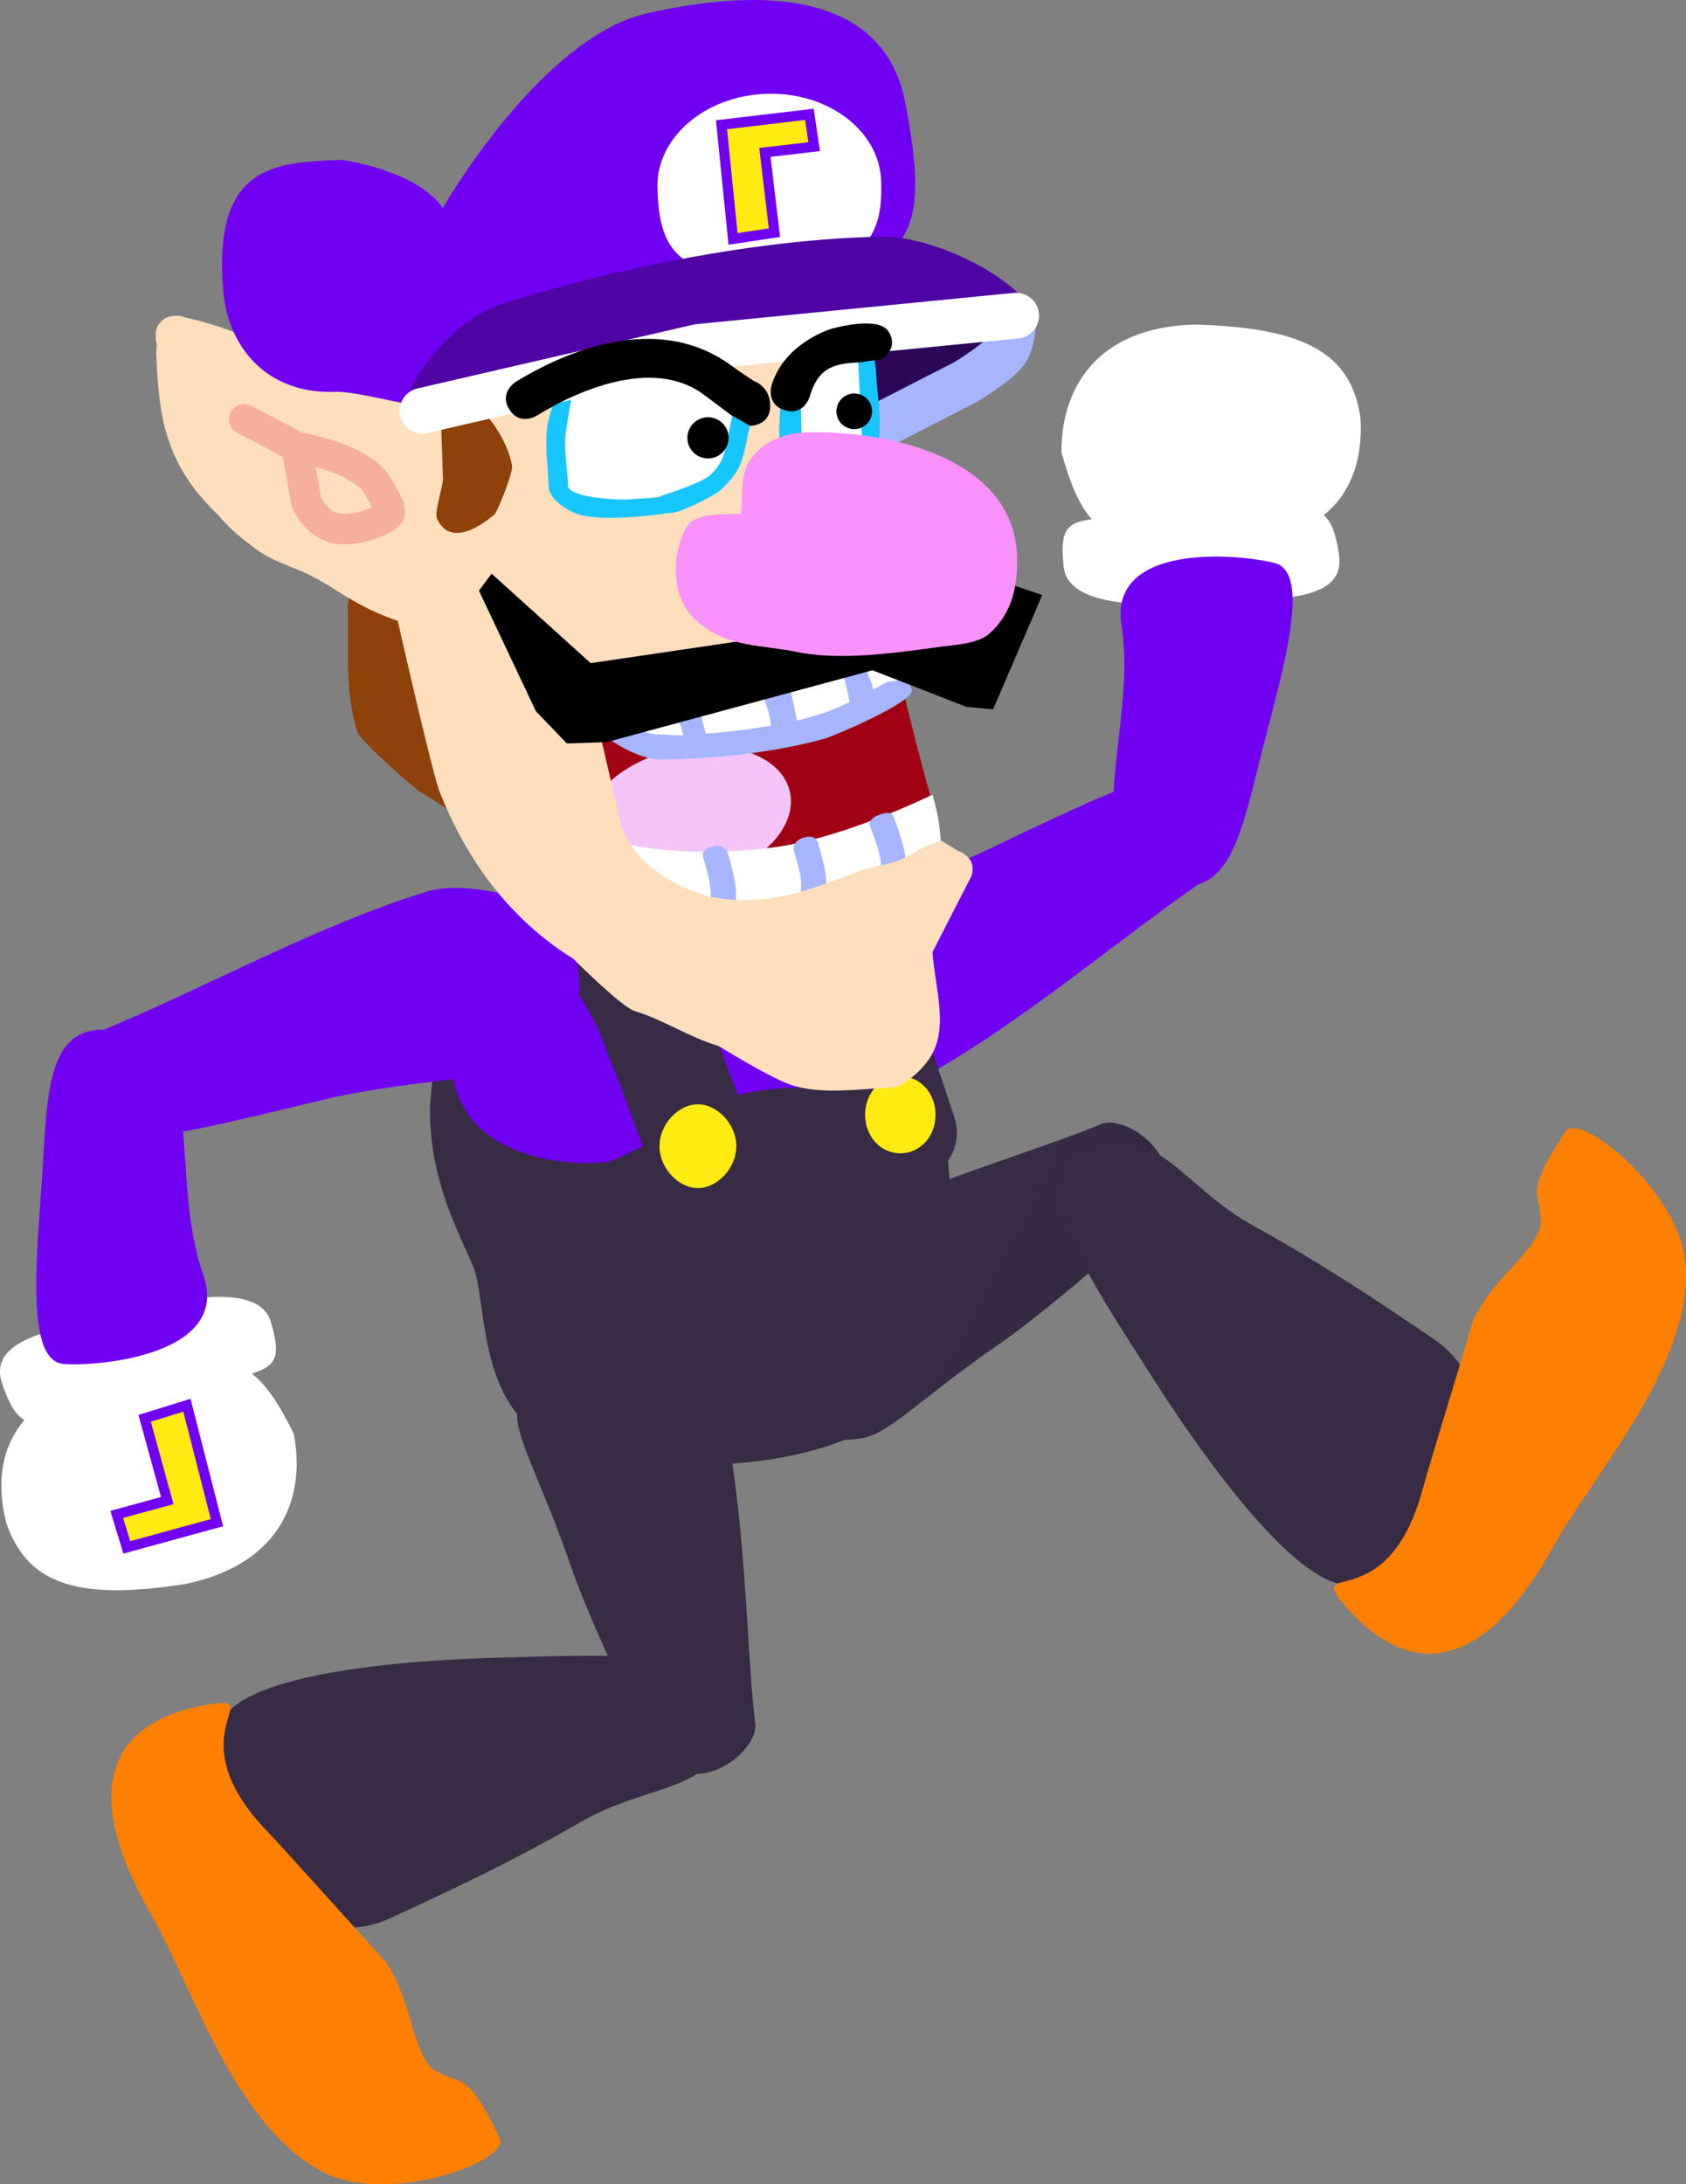 <svg version="1.1" xmlns="http://www.w3.org/2000/svg" xmlns:xlink="http://www.w3.org/1999/xlink" width="165.89" height="214.89" viewBox="0,0,165.89,214.89"><rect x="0" y="0" width="165.89" height="214.89" fill="#808080" stroke="none"/><defs><linearGradient x1="250.416" y1="191.347" x2="279.016" y2="206.342" gradientUnits="userSpaceOnUse" id="color-1"><stop offset="0" stop-color="#3b2f49"/><stop offset="1" stop-color="#342842"/></linearGradient></defs><g transform="translate(-172.173,-73.505)"><g data-paper-data="{&quot;isPaintingLayer&quot;:true}" fill-rule="nonzero" stroke-linejoin="miter" stroke-miterlimit="10" stroke-dasharray="" stroke-dashoffset="0" style="mix-blend-mode: normal"><g data-paper-data="{&quot;index&quot;:null}" stroke="none" stroke-width="0" stroke-linecap="butt"><path d="M248.83,165.414c1.81,-2.068 11.013,-3.932 19.486,-7.837c4.152,-1.913 17.444,-8.572 18.056,-7.352c1.371,2.728 6.093,8.655 5.246,9.225c-8.785,5.919 -18.768,14.635 -28.789,20.155c-3.224,1.776 -12.998,2.187 -15.184,-2.459c-2.186,-4.647 -2.186,-7.88 1.184,-11.731z" fill="#7100f3"/><g><path d="M291.816,126.75c-9.538,0.416 -12.607,0.774 -15.2,-8.755c-0.052,-6.023 3.245,-12.301 13.093,-12.558c11.019,0.288 15.385,2.917 16.317,9.109c0.434,6.238 -2.556,12.823 -14.21,12.204z" data-paper-data="{&quot;origRot&quot;:0}" fill="#ffffff"/><path d="M290.441,132.811c-6.613,0.485 -13.231,0.114 -13.611,-3.524c-0.652,-6.23 1.446,-4.178 13.734,-5.386c10.787,-1.06 12.483,-1.525 13.352,4.117c0.777,5.043 -6.863,4.307 -13.476,4.793z" data-paper-data="{&quot;origRot&quot;:0}" fill="#ffffff"/><path d="M282.516,135.006c-1.262,-8.115 11.437,-7.046 15.078,-6.108c3.641,0.937 0.833,10.419 -1.215,18.373c-2.048,7.953 -3.178,15.727 -10.301,12.703c-5.107,-2.168 -4.529,-7.555 -4.033,-12.07c0.526,-4.783 1.116,-8.75 0.47,-12.898z" fill="#7100f3"/></g></g><g stroke="none" stroke-width="0" stroke-linecap="butt"><path d="M243.823,211.028c-3.072,-4.115 2.462,-12.447 5.635,-14.313c9.862,-5.799 24.283,-9.769 31.055,-12.618c1.82,-0.766 5.888,1.495 6.45,4.85c0.562,3.355 -1.458,3.986 -3.362,5.931c-1.904,1.944 -9.216,8.162 -12.981,10.756c-7.683,5.293 -10.846,8.844 -13.548,9.345c0,0 -9.061,1.662 -13.25,-3.95z" data-paper-data="{&quot;index&quot;:null}" fill="url(#color-1)"/><g><path d="M313.24,205.241c10.063,6.839 -2.126,20.764 -6.823,23.759c-4.697,2.995 -14.44,-9.923 -20.981,-20.182c-6.541,-10.259 -12.362,-18.582 -6.06,-22.339c7.004,-2.37 9.009,3.671 16.051,7.572c7.042,3.901 12.669,7.694 17.813,11.19z" fill="#372b45"/><path d="M326.203,184.818c1.359,-2.078 11.439,5.954 11.839,13.321c0.53,9.758 -9.216,20.595 -12.887,27.262c-7.022,12.75 -14.278,13.454 -20.685,6.013c-3.982,-4.626 4.253,1.434 7.7,-11.472c0.553,-2.071 3.224,-10.686 4.975,-16.609c2.231,-4.448 5.465,-5.978 6.605,-9.123c0.251,-3.656 -1.982,-2.614 2.452,-9.392z" fill="#ff7f01"/></g></g><g><path d="M257.537,164.806c7.893,7.681 8.375,24.403 8.375,36.471c0,11.124 -11.368,16.353 -25.467,16.353c-6.967,0 -11.445,0.528 -16.333,-3.894c-4.887,-4.422 -4.123,-12.818 -5.452,-15.818c-1.798,-4.06 -4.278,-8.84 -4.172,-15.582c0.604,-8.49 3.007,-19.561 17.106,-19.561c0,0 20.062,-3.692 25.943,2.031z" data-paper-data="{&quot;origPos&quot;:null,&quot;index&quot;:null}" fill="#372b45" stroke="none" stroke-width="0" stroke-linecap="butt"/><path d="M234.317,159.048c7.625,0 16.639,-1.998 22.52,3.725c3.981,3.874 7.911,18.327 7.911,18.327c0,0 -17.093,-1.864 -21.613,0.766c-2.027,1.179 -8.149,4.833 -10.86,5.849c-1.421,0.533 -16.98,1.115 -15.626,-11.899c0.604,-8.49 3.57,-16.769 17.669,-16.769z" data-paper-data="{&quot;origPos&quot;:null,&quot;index&quot;:null}" fill="#7100f3" stroke="none" stroke-width="0" stroke-linecap="butt"/><path d="M229.549,162.809c0,0 4.838,6.34 6.374,10.05c1.787,4.316 5.201,13.708 5.201,13.708" data-paper-data="{&quot;origPos&quot;:null}" fill="none" stroke="#372b45" stroke-width="10.5" stroke-linecap="round"/><path d="M244.622,186.265c0,2.157 -1.867,4.122 -3.781,4.122c-1.914,0 -3.781,-1.964 -3.781,-4.122c0,-2.157 1.867,-4.122 3.781,-4.122c1.914,0 3.781,1.964 3.781,4.122z" fill="#ffea12" stroke="none" stroke-width="0" stroke-linecap="butt"/><path d="M250.792,161.529c0,0 3.533,4.038 5.075,7.34c1.543,3.302 5.703,16.075 5.703,16.075" data-paper-data="{&quot;origPos&quot;:null,&quot;origRot&quot;:0}" fill="none" stroke="#372b45" stroke-width="9.5" stroke-linecap="round"/><path d="M264.225,183.176c0,2.157 -1.552,3.795 -3.466,3.795c-1.914,0 -3.466,-1.637 -3.466,-3.795c0,-2.157 1.552,-3.795 3.466,-3.795c1.914,0 3.466,1.637 3.466,3.795z" data-paper-data="{&quot;origPos&quot;:null}" fill="#ffea12" stroke="none" stroke-width="0" stroke-linecap="butt"/></g><path d="M223.057,212.203c0,0 0.839,-9.173 7.373,-11.696c4.791,-1.85 11.324,5.724 12.266,9.282c2.929,11.059 2.867,26.017 3.787,33.306c0.247,1.959 -3.026,5.268 -6.409,4.905c-3.383,-0.362 -3.446,-2.477 -4.806,-4.835c-1.36,-2.358 -5.378,-11.074 -6.862,-15.398c-3.028,-8.825 -5.596,-12.827 -5.35,-15.564z" data-paper-data="{&quot;index&quot;:null}" fill="#372b45" stroke="none" stroke-width="0" stroke-linecap="butt"/><g stroke="none" stroke-width="0" stroke-linecap="butt"><path d="M210.552,262.22c-11.053,5.086 -16.683,-12.543 -16.822,-18.112c-0.139,-5.569 15.954,-7.241 28.117,-7.545c12.163,-0.304 22.296,-0.991 22.259,6.347c-1.588,7.222 -7.796,5.819 -14.773,9.835c-6.977,4.015 -13.132,6.876 -18.781,9.475z" fill="#372b45"/><path d="M221.346,283.868c1.077,2.237 -11.006,6.721 -17.522,3.259c-8.629,-4.586 -12.877,-18.527 -16.69,-25.114c-7.292,-12.597 -4.148,-19.175 5.533,-20.818c6.018,-1.022 -3.424,2.901 5.847,12.518c1.487,1.543 7.486,8.28 11.654,12.838c2.656,4.207 2.297,7.767 4.401,10.368c3.001,2.103 3.262,-0.348 6.777,6.95z" fill="#ff7f01"/></g><path d="M225.092,177.946c-2.197,1.65 -11.587,1.577 -20.684,3.652c-4.457,1.016 -18.836,4.791 -19.184,3.472c-0.779,-2.952 -4.178,-9.725 -3.232,-10.108c9.817,-3.981 21.382,-10.451 32.325,-13.787c3.521,-1.073 13.17,0.539 14.351,5.537c1.181,4.998 0.515,8.162 -3.577,11.235z" fill="#7100f3" stroke="none" stroke-width="0" stroke-linecap="butt"/><g stroke-linecap="butt"><path d="M201.081,214.583c1.151,5.912 -0.944,12.687 -10.579,14.738c-10.886,1.729 -15.659,-0.058 -17.706,-5.976c-1.566,-6.054 0.172,-13.075 11.743,-14.594c9.302,-2.151 12.254,-3.064 16.543,5.832z" data-paper-data="{&quot;origRot&quot;:0}" fill="#ffffff" stroke="none" stroke-width="0"/><path d="M198.809,203.52c1.779,6.007 -0.659,4.372 -12.52,7.803c-10.412,3.012 -11.995,3.779 -13.88,-1.609c-1.685,-4.817 5.961,-5.488 12.374,-7.173c6.413,-1.685 12.987,-2.528 14.026,0.979z" data-paper-data="{&quot;origRot&quot;:0}" fill="#ffffff" stroke="none" stroke-width="0"/><path d="M192.175,198.936c2.723,7.748 -9.958,9.016 -13.709,8.759c-3.751,-0.257 -2.721,-10.092 -2.161,-18.286c0.561,-8.194 0.253,-16.043 7.808,-14.371c5.417,1.199 5.833,6.601 6.169,11.13c0.356,4.798 0.501,8.807 1.893,12.767z" fill="#7100f3" stroke="none" stroke-width="0"/><path d="M184.65,225.737l-0.992,-3.247l4.973,-1.358l-2.226,-8.091l4.158,-1.291l2.957,11.556z" data-paper-data="{&quot;index&quot;:null,&quot;origRot&quot;:0}" fill="#ffea12" stroke="#7100f3" stroke-width="1"/></g><path d="M206.471,132.659l0.021,-0.358c0.102,-0.201 0.204,-0.402 0.306,-0.603c4.691,-4.271 8.855,3.591 10.991,6.572c0.715,0.998 1.529,1.793 2.081,2.889c1.738,3.477 10.492,11.525 2.771,13.387c-0.98,0.236 -1.89,0.245 -2.895,0.278c-0.588,-0.185 -1.229,-0.267 -1.764,-0.556c-0.458,-0.247 -3.405,-2.28 -4.429,-2.826c-0.43,-0.229 -5.941,-5.032 -6.224,-5.944c-1.301,-4.214 -0.797,-8.125 -0.94,-12.4c-0.005,-0.14 0.019,-0.276 0.068,-0.401c0.004,-0.013 0.009,-0.025 0.014,-0.038z" data-paper-data="{&quot;index&quot;:null}" fill="#8e4108" stroke="none" stroke-width="0.5" stroke-linecap="butt"/><path d="M273.255,106.717c-0.436,3.319 -11.191,7.865 -19.765,8.151c-6.909,0.231 -5.393,-5.703 -5.499,-8.875c-0.106,-3.171 13.457,-2.932 20.365,-3.163c6.909,-0.231 5.181,1.738 4.898,3.887z" data-paper-data="{&quot;index&quot;:null}" fill="#2d0757" stroke="none" stroke-width="0" stroke-linecap="butt"/><g><path d="M257.67,124.01c0,0 0.623,6.186 2.266,13.703c1.809,8.279 3.9,15.438 3.9,15.438l-22.999,13.231l-8.634,-4.663l-8.049,-31.494z" fill="#a10114" stroke="#a10114" stroke-width="0.5" stroke-linecap="round"/><path d="M229.91,155.94c-0.802,-3.529 3.021,-7.406 8.538,-8.66c5.518,-1.254 10.641,0.59 11.443,4.119c0.802,3.529 -3.021,7.406 -8.538,8.66c-5.518,1.254 -10.641,-0.59 -11.443,-4.119z" data-paper-data="{&quot;origRot&quot;:0}" fill="#f4c4f6" stroke="none" stroke-width="0" stroke-linecap="butt"/><path d="M259.495,162.422c-7.587,1.856 -19.302,3.988 -26.284,-1.494c-2.081,-1.634 -2.41,-5.299 -2.41,-5.299c0,0 5.61,2.651 17.144,1.287c7.116,-0.841 15.975,-5.234 15.975,-5.234c0,0 1.461,4.6 0.45,7.06c-1.011,2.461 -4.147,3.501 -4.875,3.679z" fill="#ffffff" stroke="none" stroke-width="0.5" stroke-linecap="butt"/><path d="M242.605,164.358c-1.136,-0.521 -0.615,-1.657 -0.615,-1.657l0.019,0.063c0.311,-1.821 -0.148,-3.169 -0.652,-4.933c0,0 -0.327,-0.702 0.875,-1.046c1.202,-0.344 1.537,0.609 1.537,0.609c0.599,2.098 1.06,3.579 0.706,5.778l-0.214,0.571c0,0 -0.521,1.136 -1.657,0.615z" fill="#a5b5ff" stroke="none" stroke-width="0.5" stroke-linecap="butt"/><path d="M259.506,162.179c-1.222,-0.262 -0.96,-1.485 -0.96,-1.485l0.122,-0.56c0.561,-2.028 -0.281,-3.565 -0.934,-5.503c0,0 -0.13,-0.61 1.055,-1.009c1.185,-0.399 1.314,0.211 1.314,0.211c0.829,2.461 1.647,4.328 0.982,6.939l-0.095,0.447c0,0 -0.262,1.222 -1.485,0.96z" fill="#a5b5ff" stroke="none" stroke-width="0.5" stroke-linecap="butt"/><path d="M251.495,163.394c-1.136,-0.521 -0.615,-1.657 -0.615,-1.657l0.019,0.063c0.311,-1.821 -0.139,-2.919 -0.644,-4.683c0,0 -0.166,-0.874 1.036,-1.218c1.202,-0.344 1.368,0.531 1.368,0.531c0.599,2.098 1.06,3.579 0.706,5.778l-0.214,0.571c0,0 -0.521,1.136 -1.657,0.615z" fill="#a5b5ff" stroke="none" stroke-width="0.5" stroke-linecap="butt"/><path d="M263.917,167.18c0.301,3.899 1.731,7.725 -0.462,10.709c-0.945,1.286 -2.716,2.632 -3.36,2.596c-3.207,0.12 -7.267,0.803 -10.322,-0.334c-2.204,-0.82 -6.858,-3.73 -6.891,-3.74c-0.033,-0.008 -0.051,-0.013 -0.051,-0.013c-2.853,-0.846 -5.374,-2.573 -8.193,-3.418c-1.311,-0.393 -6.078,-5.169 -6.078,-5.169c-6.227,-3.857 -10.55,-9.767 -13.179,-16.54c-0.875,-2.36 -6.054,-24.973 -8.224,-35.753c1.536,0.373 12.75,-5.132 16.114,-4.909c-0.005,0.951 9.681,42.531 9.856,43.396c0.916,4.507 6.507,7.652 10.614,7.972c4.95,0.451 8.575,-1.132 13.062,-2.796c1.304,-0.484 2.953,-0.619 4.169,-1.191c1.267,-0.596 2.239,-1.434 3.853,-1.759l1.636,1c0,0 1.871,0.566 1.304,2.437z" data-paper-data="{&quot;index&quot;:null}" fill="#ffdebd" stroke="none" stroke-width="0.5" stroke-linecap="butt"/></g><g stroke="none" stroke-width="0.5" stroke-linecap="butt"><path d="M257.852,136.774l3.361,4.186c0,0 -5.006,4.918 -13.654,6.033c-11.512,1.485 -14.745,-0.962 -14.745,-0.962l-2.785,-4.069z" data-paper-data="{&quot;index&quot;:null}" fill="#ffffff"/><path d="M257.247,138.654c0.028,0.848 0.761,1.843 0.834,2.697c0.466,-0.257 0.928,-0.515 1.388,-0.764l0.964,-0.139c0,0 1.191,-0.27 1.461,0.921c0.27,1.191 -7.67,4.543 -8.567,4.799c-7.625,2.112 -15.515,2.022 -16.2,2.045c-2.284,0.076 -6.836,-2.708 -6.149,-3.718c0.572,-0.841 4.491,1.329 6.068,1.276c0.677,-0.023 1.694,0.11 2.374,0.083c-0.377,-1.288 -0.841,-2.72 -1.044,-3.795l2.275,-0.076c0.374,1.198 0.578,2.317 0.957,3.682c2.248,-0.127 4.231,-0.401 6.406,-0.772c-0.054,-1.62 -0.833,-2.462 -1.156,-4.664c0,0 0.373,-1.318 1.594,-1.359c1.221,-0.041 1.775,4.076 2.157,5.52c0.691,-0.167 1.375,-0.357 2.048,-0.572c1.054,-0.301 2.081,-0.736 3.087,-1.23c-0.116,-1.239 -0.642,-2.46 -0.683,-3.695z" data-paper-data="{&quot;index&quot;:null}" fill="#a5b5ff"/></g><path d="M211.377,134.609c-4.324,-1.483 -5.699,-3.001 -8.672,-4.498c-1.583,-0.797 -3.765,-1.401 -5.279,-2.535c-1.597,-1.196 -2.505,-1.899 -3.798,-3.418c-4.992,-4.783 -5.853,-9.174 -6.079,-15.929l0.049,-0.937c-0.096,-0.247 -0.141,-0.544 -0.103,-0.899c0.01,-0.366 0.111,-0.8 0.445,-1.163c0.311,-0.383 0.726,-0.544 1.087,-0.607c0.496,-0.127 0.897,-0.067 1.216,0.08c5.066,1.069 9.08,3.318 13.881,5.135c1.933,0.731 4.242,0.475 6.317,0.75c0.982,0.13 3.927,0.331 3.927,0.331c4.447,-0.149 7.156,-2.932 11.218,-4.651c3.169,-1.341 6.433,-1.384 9.749,-2.054c5.676,-1.142 12.113,-0.594 17.897,-0.788c0,0 2.297,0.589 2.599,0.986c2.459,2.107 2.472,4.438 2.579,7.642c0.154,4.617 -0.099,9.493 0.711,14.043c0.362,2.163 0.868,4.18 0.949,6.374c0.12,0.437 0.041,0.832 -0.1,1.149c-0.12,0.378 -0.366,0.78 -0.86,1.029c-2.664,2.107 -5,1.596 -8.008,2.722c-1.328,0.497 -2.476,1.438 -3.964,1.714c-2.403,0.446 -4.989,0.207 -7.361,0.784c-2.264,0.455 -4.782,0.553 -7.191,0.41c-0.06,-0.427 -0.51,-0.412 -0.51,-0.412c-3.587,0.12 -12.54,-2.458 -20.699,-5.256z" data-paper-data="{&quot;index&quot;:null}" fill="#ffdebd" stroke="none" stroke-width="0.5" stroke-linecap="butt"/><path d="M271.864,104.568c0,0 0.065,2.373 -0.754,3.509c-0.819,1.136 -3.963,3.036 -3.963,3.036l-9.705,4.97" data-paper-data="{&quot;index&quot;:null}" fill="none" stroke="#a5b5ff" stroke-width="4.5" stroke-linecap="round"/><path d="M228.655,112.767c-0.197,1.13 -0.616,2.167 -0.77,3.344c-0.207,1.582 0.169,3.557 0.223,5.177c0.033,0.995 3.915,1.369 5.748,1.308c0.492,-0.016 3.431,-0.079 3.36,-0.278c0.727,-0.532 2.016,-0.621 2.638,-1.205c1.93,-1.813 3.635,-4.316 4.514,-7.352c0.11,-0.38 0.451,-1.273 0.073,-1.186c-0.201,0.046 -0.072,0.528 -0.274,0.566c-0.556,0.105 -1.799,-0.749 -2.381,-0.882c-0.762,-0.174 -2.044,-0.1 -2.887,-0.217c-1.867,-0.258 -4.142,0.19 -6.038,0.253c-1.464,0.049 -2.786,0.4 -4.205,0.472zM227.747,110.465c0.378,-0.013 0.614,0.129 0.762,0.307c1.416,-0.062 2.809,-0.427 4.284,-0.476c3.153,-0.105 7.375,-0.763 10.387,0.353c1.892,0.701 3.743,1.33 3.062,3.681c-1.053,3.637 -0.517,5.099 -3.288,7.483c-0.564,0.486 -3.669,2.056 -4.599,2.13c-0.931,0.074 -7.316,1.117 -9.723,-0.008c-1.005,-0.47 -2.438,-1.398 -2.478,-2.583c-0.063,-1.873 -0.382,-3.952 -0.144,-5.812c0.181,-1.415 0.842,-2.574 0.793,-4.044c0,0 -0.033,-0.999 0.943,-1.032z" data-paper-data="{&quot;index&quot;:null}" fill="#18c6ff" stroke="none" stroke-width="0.5" stroke-linecap="butt"/><path d="M238.646,109.921c2.249,0.485 1.867,0.549 3.141,1.281c1.274,0.732 2.735,2.159 2.625,2.539c-0.879,3.036 -0.44,4.703 -2.37,6.516c-0.621,0.584 -3.719,1.735 -4.821,2.006c-1.102,0.272 -2.894,0.36 -3.385,0.376c-1.833,0.061 -5.738,-0.336 -5.772,-1.331c-0.054,-1.619 -0.435,-3.623 -0.228,-5.205c0.154,-1.177 0.542,-3.349 0.739,-4.478c1.409,-0.379 2.349,-1.112 4.187,-1.455c1.838,-0.343 3.634,-0.735 5.883,-0.25z" data-paper-data="{&quot;noHover&quot;:false,&quot;origItem&quot;:[&quot;Path&quot;,{&quot;applyMatrix&quot;:true,&quot;segments&quot;:[[[469.86056,340.47788],[2.90705,-0.05065],[-0.47996,2.2968]],[[468.0571,347.26415],[0.39535,-2.39679],[-0.53123,3.22051]],[[468.15973,357.86707],[0,-3.31566],[0,2.03658]],[[479.8264,360.93518],[-3.75277,0],[1.00657,0]],[[486.717,360.5969],[0.13271,0.41035],[1.52326,-1.03856]],[[492.19394,358.31293],[-1.31054,1.15106],[4.07119,-3.57579]],[[501.92903,343.58421],[-2.00456,6.15021],[0.25074,-0.76931]],[[502.15973,341.16292],[0.77893,-0.15165],[-0.41434,0.08067]],[[501.56,342.30239],[0.41704,-0.06448],[-1.14489,0.17701]],[[496.75028,340.33482],[1.18068,0.3117],[-1.54698,-0.4084]],[[490.86061,339.69435],[1.71512,0.2959],[-3.79987,-0.65558]],[[478.49306,339.79931],[3.88259,0],[-2.99782,0]]],&quot;closed&quot;:true}],&quot;index&quot;:null}" fill="#ffffff" stroke="none" stroke-width="0.5" stroke-linecap="butt"/><path d="M250.959,112.537c0.043,1.276 0.085,2.552 0.128,3.828c0.003,0.098 0.045,1.465 0.049,1.465c0.163,-0.002 -0.118,-0.437 0.037,-0.489c0.448,-0.15 2.363,0.409 3.382,0.375c0.198,-0.007 2.442,-0.073 2.442,-0.082c-0.002,-0.163 -0.437,0.118 -0.489,-0.037c-0.41,-1.225 -0.077,-4.688 -0.074,-6.779c-0.552,0.415 -1.787,-0.276 -2.606,-0.249c-0.773,0.026 -1.727,0.864 -2.352,1.585l-0.472,0.505c0,0 -0.017,-0.046 -0.044,-0.122zM250.047,110.819c1.732,-1.774 4.292,-3.342 6.718,-3.328c1.099,0.006 1.569,1.399 1.615,2.763c0.089,2.661 1.266,7.751 -1.318,9.334c-0.455,0.279 -1.893,0.063 -2.442,0.082c-1.916,0.064 -4.329,0.036 -5.438,-1.774c-0.657,-1.073 -0.143,-4.265 -0.185,-5.535c0,0 -0.028,-0.842 0.749,-0.989z" data-paper-data="{&quot;index&quot;:null}" fill="#18c6ff" stroke="none" stroke-width="0.5" stroke-linecap="butt"/><path d="M253.757,108.474c0.82,-0.027 2.842,0.261 2.842,0.261c0,0 0.428,8.773 0.43,8.937c0,0.008 -2.268,0.086 -2.466,0.093c-1.018,0.034 -3.293,0.103 -3.457,0.105c-0.004,0 -0.055,-1.376 -0.058,-1.474c-0.043,-1.276 -0.089,-3.758 -0.089,-3.758c0,0 2.025,-4.137 2.798,-4.163z" data-paper-data="{&quot;noHover&quot;:false,&quot;origItem&quot;:[&quot;Path&quot;,{&quot;applyMatrix&quot;:true,&quot;segments&quot;:[[[515.49306,341.5323],[0.04917,0.15701],[0,2.61264]],[[515.49306,349.37022],[0,-2.61264],[0,0.20016]],[[515.49306,352.37022],[-0.00844,-0.0002],[0.33438,0.00784]],[[515.60246,351.37279],[-0.32053,0.09557],[0.92664,-0.27628]],[[522.49306,352.37022],[-2.08504,0],[0.4057,0]],[[527.49306,352.37022],[-0.00039,0.0167],[0.00784,-0.33438]],[[526.49563,352.26082],[0.09557,0.32053],[-0.75555,-2.53413]],[[526.80695,338.39],[-0.14773,4.27747],[-1.15693,0.81042]],[[521.49306,337.70356],[1.67827,0],[-1.5826,0]],[[516.57394,340.78444],[1.32792,-1.43284],[0,0]],[515.57394,341.78444]],&quot;closed&quot;:true}],&quot;index&quot;:null}" fill="#ffffff" stroke="none" stroke-width="0.5" stroke-linecap="butt"/><path d="M196.195,114.749l5.188,2.73c0,0 3.613,0.659 5.668,1.843c2.055,1.184 2.051,1.621 2.907,3.097c0.856,1.475 0.671,1.641 0.068,2.03c-0.603,0.39 -2.919,1.396 -4.808,1.032c-1.888,-0.364 -2.887,-2.517 -2.887,-2.517l-0.971,-5.426" data-paper-data="{&quot;index&quot;:null}" fill="none" stroke="#f6b09a" stroke-width="3" stroke-linecap="round"/><path d="M241.767,114.555c0.56,-0.019 1.074,0.191 1.454,0.546c0.38,0.354 0.624,0.853 0.642,1.412c0.019,0.559 -0.192,1.073 -0.547,1.452c-0.355,0.379 -0.854,0.623 -1.414,0.642c-0.56,0.019 -1.074,-0.191 -1.454,-0.546c-0.38,-0.354 -0.624,-0.853 -0.642,-1.412c-0.019,-0.559 0.192,-1.073 0.547,-1.452c0.355,-0.379 0.854,-0.623 1.414,-0.642z" data-paper-data="{&quot;index&quot;:null}" fill="#000000" stroke="none" stroke-width="1.057" stroke-linecap="butt"/><path d="M261.224,83.519c2.612,13.408 0.032,14.262 -7.066,18.82c-10.343,6.641 -24.191,5.829 -35.3,11.089c-2.917,1.381 -10.565,-1.482 -13.791,-1.374c-6.597,0.221 -10.478,-4.37 -10.938,-9.977c-1.015,-12.368 5.083,-12.62 11.68,-12.84c0,0 7.301,0.961 9.938,4.729c0,0 9.551,-16.772 20.131,-19.158c13.619,-3.072 23.47,-0.917 25.346,8.712z" data-paper-data="{&quot;index&quot;:null}" fill="#7100f3" stroke="none" stroke-width="0" stroke-linecap="butt"/><path d="M258.871,91.296c0.165,4.932 -1.031,8.687 -10.706,9.298c-10.214,0.645 -11.138,-3.63 -11.303,-8.562c-0.165,-4.932 4.629,-9.095 10.706,-9.298c6.078,-0.203 11.138,3.63 11.303,8.562z" data-paper-data="{&quot;index&quot;:null}" fill="#ffffff" stroke="none" stroke-width="0" stroke-linecap="butt"/><path d="M251.812,84.754l0.469,3.179l-4.848,0.568l0.939,7.889l-4.075,0.62l-1.134,-11.236z" data-paper-data="{&quot;index&quot;:null,&quot;origRot&quot;:0}" fill="#ffea12" stroke="#7100f3" stroke-width="1" stroke-linecap="butt"/><path d="M274.724,132.044l-4.84,11.244l-2.616,-0.239l-9.247,-3.602l-26.166,7.068l-3.907,0.131l-3.039,-3.158l-5.612,-11.873l1.248,-1.671l9.747,8.801l14.272,-2.107l11.287,-3.637l10.224,3.57l6.012,-5.416z" data-paper-data="{&quot;index&quot;:null}" fill="#000000" stroke="#ff0000" stroke-width="0" stroke-linecap="round"/><path d="M216.678,111.536c0.907,-0.03 2.422,1.549 2.494,1.894c1.567,1.468 2.987,3.758 3.384,5.872c0.127,0.678 -1.358,4.305 -1.709,4.807c-1.895,1.578 -4.498,2.973 -5.686,0.405c-0.276,-0.598 0.62,-3.235 0.598,-3.902c-0.076,-2.279 -0.152,-4.558 -0.229,-6.837c0,0 -0.011,-0.314 0.138,-0.629l-0.171,-0.348c0,0 -0.041,-1.221 1.18,-1.262z" data-paper-data="{&quot;index&quot;:null}" fill="#8e4108" stroke="none" stroke-width="0.5" stroke-linecap="butt"/><path d="M258.832,96.79c6.221,-0.122 15.536,5.46 14.916,8.245c-0.167,0.753 -36.305,3.597 -46.814,4.993c-5.107,0.679 -15.204,4.253 -15.036,3.499c0.619,-2.785 4.713,-8.487 9.568,-10.09c5.867,-1.938 22.148,-6.349 37.366,-6.647z" data-paper-data="{&quot;index&quot;:null}" fill="#4f05a3" stroke="none" stroke-width="0" stroke-linecap="butt"/><path d="M213.745,113.914l27.155,-6.279l31.254,-3.077" data-paper-data="{&quot;index&quot;:null}" fill="none" stroke="#ffffff" stroke-width="4.5" stroke-linecap="round"/><path d="M247.956,113.458c-0.02,1.955 -1.974,1.935 -1.974,1.935l-1.823,-1.018c-0.836,-0.624 -1.671,-1.248 -2.507,-1.872c-4.778,-3.81 -12.066,-0.944 -16.684,1.903c0,0 -1.664,1.026 -2.69,-0.638c-1.026,-1.664 0.638,-2.69 0.638,-2.69c6.168,-3.803 14.55,-6.403 21.074,-1.708c0.836,0.624 2.342,1.611 2.342,1.611c0,0 1.643,0.522 1.624,2.476z" data-paper-data="{&quot;index&quot;:null}" fill="#000000" stroke="none" stroke-width="0.5" stroke-linecap="butt"/><path d="M259.618,106.153c1.012,1.673 -0.661,2.684 -0.661,2.684l-2.249,0.325c-2.752,0.092 -4.075,0.688 -4.876,3.389c0,0 -0.556,1.874 -2.43,1.318c-1.874,-0.556 -1.318,-2.43 -1.318,-2.43c1.249,-4.21 5.857,-5.574 5.857,-5.574c0,0 4.665,-1.385 5.677,0.288z" data-paper-data="{&quot;index&quot;:null}" fill="#000000" stroke="none" stroke-width="0.5" stroke-linecap="butt"/><path d="M256.169,112.216c0.485,-0.016 0.93,0.165 1.258,0.473c0.329,0.306 0.54,0.738 0.556,1.222c0.016,0.484 -0.166,0.929 -0.473,1.256c-0.307,0.328 -0.739,0.539 -1.224,0.556c-0.485,0.016 -0.93,-0.165 -1.258,-0.473c-0.329,-0.306 -0.54,-0.738 -0.556,-1.222c-0.016,-0.484 0.166,-0.929 0.473,-1.256c0.307,-0.328 0.739,-0.539 1.224,-0.556z" data-paper-data="{&quot;index&quot;:null}" fill="#000000" stroke="none" stroke-width="1.057" stroke-linecap="butt"/><path d="M245.08,124.1c0.165,-1.407 0.024,-3.157 0.396,-4.274c0.821,-2.468 3.496,-3.693 5.882,-3.773c8.006,-0.268 20.57,2.376 20.899,12.211c0.037,2.901 -0.431,5.445 -2.676,7.524c-1.1,1.019 -3.196,1.126 -4.611,1.315c-4.407,0.59 -9.484,1.371 -13.903,0.64c-3.874,-0.89 -7.575,-0.353 -10.728,-3.524c-2.216,-2.229 -2.067,-6.599 -0.501,-9.028c0.757,-1.174 3.569,-1.085 4.822,-1.127c0,0 0.174,-0.006 0.421,0.037z" fill="#f991fd" stroke="none" stroke-width="0.5" stroke-linecap="butt"/></g></g></svg>